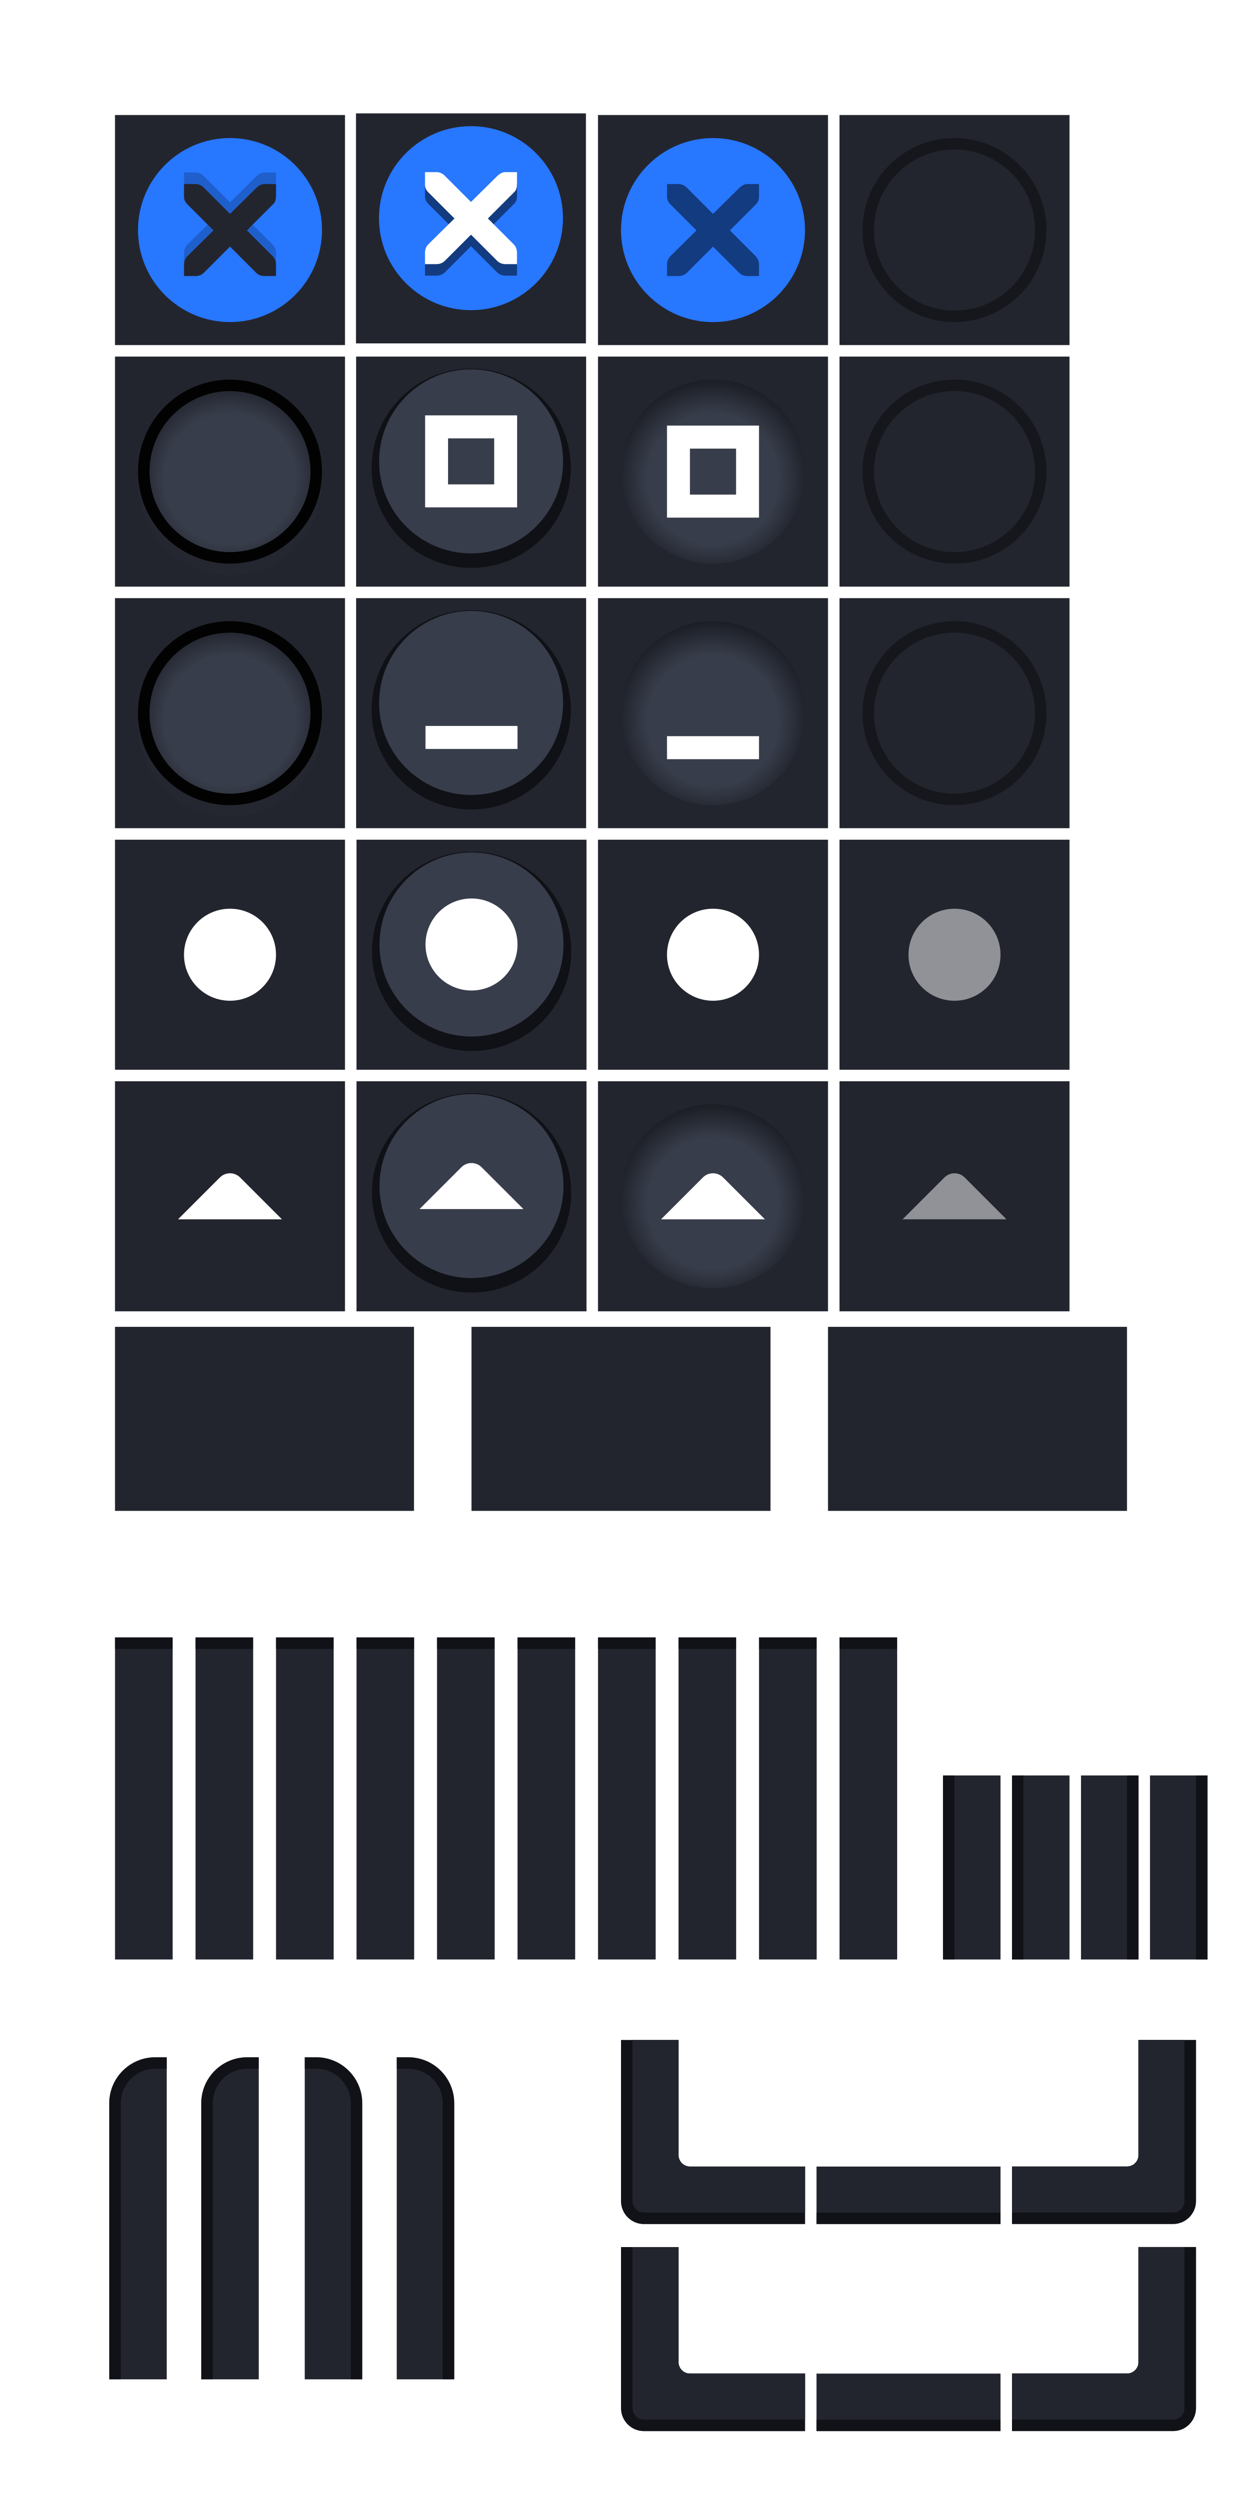 <svg version="1.1" viewBox="0 0 108 217.35" xmlns="http://www.w3.org/2000/svg" xmlns:xlink="http://www.w3.org/1999/xlink">
  <defs>
    <linearGradient id="linearGradient1387">
      <stop style="stop-color:#383d4b" offset="0"/>
      <stop style="stop-color:#383d4b" offset=".6"/>
      <stop style="stop-color:#13151a" offset="1"/>
    </linearGradient>
    <clipPath id="b">
      <rect x="109.41" y="196.63" width="16" height="16" style="opacity:.3;paint-order:normal"/>
    </clipPath>
    <clipPath id="a">
      <rect x="9.5" y="178.85" width="5" height="28" style="fill:#fff;opacity:.539;paint-order:normal"/>
    </clipPath>
    <filter id="filter4189-0" x="-.048" y="-.048" width="1.096" height="1.096" style="color-interpolation-filters:sRGB">
      <feGaussianBlur stdDeviation="0.32"/>
    </filter>
    <radialGradient id="radialGradient1090-4-2" cx="19" cy="571.7" r="7.503" gradientTransform="matrix(1.264,-4.7776e-7,4.7742e-7,1.264,60.976,-117.62)" gradientUnits="userSpaceOnUse" xlink:href="#linearGradient1387"/>
    <filter id="filter4189-1" x="-.048" y="-.048" width="1.096" height="1.096" style="color-interpolation-filters:sRGB">
      <feGaussianBlur stdDeviation="0.32"/>
    </filter>
    <radialGradient id="radialGradient1090-4-5" cx="19" cy="571.7" r="7.503" gradientTransform="matrix(1.264,-4.7776e-7,4.7742e-7,1.264,60.976,-84.618)" gradientUnits="userSpaceOnUse" xlink:href="#linearGradient1387"/>
    <filter id="filter4189-1-5" x="-.048" y="-.048" width="1.096" height="1.096" style="color-interpolation-filters:sRGB">
      <feGaussianBlur stdDeviation="0.32"/>
    </filter>
    <filter id="filter4189-1-0" x="-.048" y="-.048" width="1.096" height="1.096" style="color-interpolation-filters:sRGB">
      <feGaussianBlur stdDeviation="0.32"/>
    </filter>
    <radialGradient id="radialGradient1090-4-26" cx="19" cy="571.7" r="7.503" gradientTransform="matrix(1.264,-4.7776e-7,4.7742e-7,1.264,60.976,-84.616)" gradientUnits="userSpaceOnUse" xlink:href="#linearGradient1387"/>
    <radialGradient id="radialGradient1090-7" cx="19" cy="571.7" r="7.503" gradientTransform="matrix(1.264 -4.7776e-7 4.7742e-7 1.264 -5.024 -117.62)" gradientUnits="userSpaceOnUse" xlink:href="#linearGradient1387"/>
    <filter id="filter1377-6" x="-.048" y="-.048" width="1.096" height="1.096" style="color-interpolation-filters:sRGB">
      <feGaussianBlur stdDeviation="0.32"/>
    </filter>
    <radialGradient id="radialGradient1090-70" cx="19" cy="571.7" r="7.503" gradientTransform="matrix(1.264 -4.7776e-7 4.7742e-7 1.264 -5.024 -84.62)" gradientUnits="userSpaceOnUse" xlink:href="#linearGradient1387"/>
    <filter id="filter1377-0" x="-.048" y="-.048" width="1.096" height="1.096" style="color-interpolation-filters:sRGB">
      <feGaussianBlur stdDeviation="0.32"/>
    </filter>
  </defs>
  <rect id="menu-active" x="10" y="115.35" width="26" height="16" style="fill:#23252e"/>
  <use id="menu-pressed" transform="translate(31 -2.0352e-5)" width="100%" height="100%" style="fill:#ffffff" xlink:href="#menu-active"/>
  <use id="menu-inactive" transform="translate(62 -2.0352e-5)" width="100%" height="100%" style="fill:#ffffff" xlink:href="#menu-active"/>
  <g id="title-1-active">
    <g id="" transform="matrix(.179 0 0 1 9.107 -415.01)">
      <rect x="5" y="557.36" width="28" height="28" style="fill:#23252e"/>
    </g>
    <rect x="10" y="142.35" width="5" height="1" style="opacity:.5;paint-order:stroke fill markers"/>
  </g>
  <use id="title-2-active" transform="translate(7)" width="100%" height="100%" xlink:href="#title-1-active"/>
  <use id="title-3-active" transform="translate(14)" width="100%" height="100%" xlink:href="#title-1-active"/>
  <use id="title-4-active" transform="translate(21)" width="100%" height="100%" xlink:href="#title-1-active"/>
  <use id="title-5-active" transform="translate(28)" width="100%" height="100%" xlink:href="#title-1-active"/>
  <use id="title-1-inactive" transform="translate(35)" width="100%" height="100%" xlink:href="#title-1-active"/>
  <use id="title-2-inactive" transform="translate(42)" width="100%" height="100%" xlink:href="#title-1-active"/>
  <use id="title-3-inactive" transform="translate(49)" width="100%" height="100%" xlink:href="#title-1-active"/>
  <use id="title-4-inactive" transform="translate(56)" width="100%" height="100%" xlink:href="#title-1-active"/>
  <use id="title-5-inactive" transform="translate(63)" width="100%" height="100%" xlink:href="#title-1-active"/>
  <g id="top-left-active" clip-path="url(#a)">
    <rect x="9.5" y="178.85" width="12" height="35" rx="4" ry="4" style="fill:#23252e;paint-order:normal"/>
    <rect x="10" y="179.35" width="11" height="34" rx="3.5" ry="3.5" style="fill:none;opacity:.5;paint-order:normal;stroke-linecap:square;stroke:#000"/>
  </g>
  <rect x="9.5" y="178.85" width="7" height="28" style="fill:none;paint-order:normal"/>
  <use id="top-left-inactive" transform="translate(8)" width="100%" height="100%" style="fill:#ffffff" xlink:href="#top-left-active"/>
  <use id="top-right-active" transform="matrix(-1,0,0,1,41,0)" width="100%" height="100%" style="fill:#ffffff" xlink:href="#top-left-active"/>
  <use id="top-right-inactive" transform="matrix(-1,0,0,1,49,0)" width="100%" height="100%" style="fill:#ffffff" xlink:href="#top-left-active"/>
  <g id="left-active" transform="translate(25.281 -32.49)">
    <rect x="56.719" y="186.84" width="5" height="16" style="fill:#23252e;paint-order:normal"/>
    <rect transform="scale(-1,1)" x="-57.719" y="186.84" width="1" height="16" style="opacity:.5"/>
  </g>
  <use id="left-inactive" transform="translate(6)" width="100%" height="100%" xlink:href="#left-active"/>
  <use id="right-active" transform="matrix(-1,0,0,1,181,0)" width="100%" height="100%" xlink:href="#left-active"/>
  <use id="right-inactive" transform="matrix(-1,0,0,1,187,0)" width="100%" height="100%" xlink:href="#left-active"/>
  <use id="bottom-active" transform="rotate(-90 96.001 179.35)" width="100%" height="100%" xlink:href="#left-active"/>
  <use id="bottom-inactive" transform="rotate(-90 105 188.35)" width="100%" height="100%" xlink:href="#left-active"/>
  <g id="bottom-left-active" transform="translate(-55.408 -19.279)" clip-path="url(#b)">
    <path transform="translate(55.408,19.279)" d="m56.002 175.35c-1.108 0-2 0.892-2 2v14c0 1.108 0.892 2 2 2h14c1.108 0 2-0.892 2-2v-3h-12c-0.554 0-1-0.446-1-1v-12h-3z" style="fill:#23252e;paint-order:normal"/>
    <path transform="translate(55.408,19.279)" d="m56.002 175.35c-1.108 0-2 0.892-2 2v14c0 1.108 0.892 2 2 2h14c1.108 0 2-0.892 2-2v-3h-12c-0.554 0-1-0.446-1-1v-12h-3z" style="opacity:.5;paint-order:normal"/>
    <path transform="translate(55.408,19.279)" d="m56.002 176.35c-0.554 0-1 0.446-1 1v14c0 0.554 0.446 1 1 1h14c0.554 0 1-0.446 1-1v-3h-11c-0.554 0-1-0.446-1-1v-11h-3z" style="fill:#23252e;paint-order:normal"/>
  </g>
  <use id="bottom-right-active" transform="rotate(-90 78.999 168.35)" width="100%" height="100%" xlink:href="#bottom-left-active"/>
  <use id="bottom-right-inactive" transform="rotate(-90 87.999 177.35)" width="100%" height="100%" xlink:href="#bottom-left-active"/>
  <use id="bottom-left-inactive" transform="translate(3e-7 18)" width="100%" height="100%" xlink:href="#bottom-left-active"/>
  <g id="close-active" transform="translate(1 -551.36)">
    <rect x="9" y="561.36" width="20" height="20" style="fill:#23252e;stroke-width:.714"/>
    <g>
      <path transform="translate(-1,551.36)" d="m20 12c-4.412 0-8 3.588-8 8 0 4.412 3.588 8 8 8 4.412 0 8-3.588 8-8 0-4.412-3.588-8-8-8z" style="color-rendering:auto;color:#000000;dominant-baseline:auto;fill:#2777ff;font-feature-settings:normal;font-variant-alternates:normal;font-variant-caps:normal;font-variant-east-asian:normal;font-variant-ligatures:normal;font-variant-numeric:normal;font-variant-position:normal;font-variation-settings:normal;image-rendering:auto;inline-size:0;isolation:auto;mix-blend-mode:normal;shape-margin:0;shape-padding:0;shape-rendering:auto;solid-color:#000000;stop-color:#000000;text-decoration-color:#000000;text-decoration-line:none;text-decoration-style:solid;text-indent:0;text-orientation:mixed;text-transform:none;white-space:normal"/>
    </g>
    <path d="m15.003 566.36h1c0.011-1.4e-4 0.021-4.8e-4 0.031 0 0.255 0.011 0.51 0.129 0.687 0.312l2.28 2.281 2.312-2.281c0.266-0.231 0.447-0.305 0.687-0.312h1v1c0 0.286-0.034 0.551-0.25 0.75l-2.28 2.281 2.249 2.25c0.188 0.188 0.281 0.453 0.281 0.719v1h-1c-0.265-1e-5 -0.53-0.093-0.719-0.281l-2.28-2.281-2.28 2.281c-0.188 0.188-0.453 0.281-0.719 0.281h-1v-1c0-0.265 0.093-0.531 0.281-0.719l2.28-2.25-2.28-2.281c-0.211-0.195-0.303-0.469-0.281-0.75v-1z" style="color:#bebebe;enable-background:new;opacity:.2;stroke-width:1.333;text-decoration-line:none;text-indent:0;text-transform:none"/>
    <path d="m15.003 567.36h1c0.011-1.4e-4 0.021-4.8e-4 0.031 0 0.255 0.011 0.51 0.129 0.687 0.312l2.28 2.281 2.312-2.281c0.266-0.231 0.447-0.305 0.687-0.312h1v1c0 0.286-0.034 0.551-0.25 0.75l-2.28 2.281 2.249 2.25c0.188 0.188 0.281 0.453 0.281 0.719v1h-1c-0.265-1e-5 -0.53-0.093-0.719-0.281l-2.28-2.281-2.28 2.281c-0.188 0.188-0.453 0.281-0.719 0.281h-1v-1c0-0.265 0.093-0.531 0.281-0.719l2.28-2.25-2.28-2.281c-0.211-0.195-0.303-0.469-0.281-0.75v-1z" style="color:#bebebe;enable-background:new;fill:#23252e;stroke-width:1.333;text-decoration-line:none;text-indent:0;text-transform:none"/>
  </g>
  <g id="close-prelight" transform="matrix(1.057,0,0,1.057,-13.977,-584.07)">
    <rect x="42.51" y="561.9" width="18.917" height="18.917" style="fill:#23252e;stroke-width:.676"/>
    <path d="m51.969 562.95c-4.176 0-7.567 3.391-7.567 7.567s3.391 7.567 7.567 7.567 7.567-3.391 7.567-7.567-3.391-7.567-7.567-7.567z" style="color-rendering:auto;color:#000000;dominant-baseline:auto;fill:#2777ff;font-feature-settings:normal;font-variant-alternates:normal;font-variant-caps:normal;font-variant-east-asian:normal;font-variant-ligatures:normal;font-variant-numeric:normal;font-variant-position:normal;font-variation-settings:normal;image-rendering:auto;inline-size:0;isolation:auto;mix-blend-mode:normal;shape-margin:0;shape-padding:0;shape-rendering:auto;solid-color:#000000;stop-color:#000000;text-decoration-color:#000000;text-decoration-line:none;text-decoration-style:solid;text-indent:0;text-orientation:mixed;text-transform:none;white-space:normal"/>
    <path d="m48.188 567.68h0.946c0.01-1.3e-4 0.02-4.5e-4 0.03 0 0.241 0.01 0.482 0.122 0.65 0.296l2.157 2.158 2.187-2.158c0.251-0.218 0.422-0.289 0.65-0.296h0.946v0.946c0 0.271-0.032 0.521-0.236 0.709l-2.157 2.158 2.127 2.128c0.178 0.178 0.266 0.429 0.266 0.68v0.946h-0.946c-0.251-1e-5 -0.502-0.088-0.68-0.266l-2.157-2.158-2.157 2.158c-0.178 0.178-0.429 0.266-0.68 0.266h-0.946v-0.946c0-0.251 0.088-0.502 0.266-0.68l2.157-2.128-2.157-2.158c-0.199-0.184-0.287-0.444-0.266-0.709v-0.946z" style="color:#bebebe;enable-background:new;opacity:.5;stroke-width:1.261;text-decoration-line:none;text-indent:0;text-transform:none"/>
    <path d="m48.188 566.73h0.946c0.01-1.3e-4 0.02-4.5e-4 0.03 0 0.241 0.01 0.482 0.122 0.65 0.296l2.157 2.158 2.187-2.158c0.251-0.218 0.422-0.289 0.65-0.296h0.946v0.946c0 0.271-0.032 0.521-0.236 0.709l-2.157 2.158 2.127 2.128c0.178 0.178 0.266 0.429 0.266 0.68v0.946h-0.946c-0.251-1e-5 -0.502-0.088-0.68-0.266l-2.157-2.158-2.157 2.158c-0.178 0.178-0.429 0.266-0.68 0.266h-0.946v-0.946c0-0.251 0.088-0.502 0.266-0.68l2.157-2.128-2.157-2.158c-0.199-0.184-0.287-0.444-0.266-0.709v-0.946z" style="color:#bebebe;enable-background:new;fill:#fff;stroke-width:1.261;text-decoration-line:none;text-indent:0;text-transform:none"/>
  </g>
  <g id="close-pressed" transform="translate(-23,-551.36)">
    <rect x="75" y="561.36" width="20" height="20" style="fill:#23252e;stroke-width:.714"/>
    <path transform="translate(25,553.36)" d="m60 10.002c-4.412 0-8 3.588-8 8s3.588 8 8 8 8-3.588 8-8-3.588-8-8-8z" style="color-rendering:auto;color:#000000;dominant-baseline:auto;fill:#2777ff;font-feature-settings:normal;font-variant-alternates:normal;font-variant-caps:normal;font-variant-east-asian:normal;font-variant-ligatures:normal;font-variant-numeric:normal;font-variant-position:normal;font-variation-settings:normal;image-rendering:auto;inline-size:0;isolation:auto;mix-blend-mode:normal;shape-margin:0;shape-padding:0;shape-rendering:auto;solid-color:#000000;stop-color:#000000;text-decoration-color:#000000;text-decoration-line:none;text-decoration-style:solid;text-indent:0;text-orientation:mixed;text-transform:none;white-space:normal"/>
    <path d="m81.003 567.36h1c0.011-1.2e-4 0.021-4.7e-4 0.031 0 0.255 0.011 0.51 0.129 0.687 0.312l2.28 2.281 2.312-2.281c0.266-0.23 0.447-0.305 0.687-0.312h1v1c0 0.286-0.034 0.551-0.25 0.75l-2.28 2.281 2.249 2.25c0.188 0.188 0.281 0.453 0.281 0.719v1h-1c-0.265-1e-5 -0.53-0.093-0.718-0.281l-2.28-2.281-2.28 2.281c-0.188 0.188-0.453 0.281-0.718 0.281h-1v-1c0-0.265 0.093-0.531 0.281-0.719l2.28-2.25-2.28-2.281c-0.211-0.195-0.303-0.469-0.281-0.75v-1z" style="color:#bebebe;enable-background:new;opacity:.5;stroke-width:1.333;text-decoration-line:none;text-indent:0;text-transform:none"/>
  </g>
  <g id="close-inactive" transform="translate(-35,-551.36)">
    <rect x="108" y="561.36" width="20" height="20" style="fill:#23252e;stroke-width:.714"/>
    <path d="m118 563.86c-4.142 0-7.5 3.358-7.5 7.5 0 4.142 3.358 7.5 7.5 7.5s7.5-3.358 7.5-7.5-3.358-7.5-7.5-7.5z" style="fill:none;stroke:#16171d"/>
  </g>
  <g id="maximize-active" transform="translate(1 -563.36)">
    <rect x="9" y="594.36" width="20" height="20" style="fill:#23252e;stroke-width:.714"/>
    <path d="m19 597.36c-4.412 0-8 3.588-8 8 0 4.412 3.588 8 8 8s8-3.588 8-8-3.588-8-8-8z" style="color-rendering:auto;color:#000000;dominant-baseline:auto;fill:#fff;filter:url(#filter1377-6);font-feature-settings:normal;font-variant-alternates:normal;font-variant-caps:normal;font-variant-east-asian:normal;font-variant-ligatures:normal;font-variant-numeric:normal;font-variant-position:normal;font-variation-settings:normal;image-rendering:auto;inline-size:0;isolation:auto;mix-blend-mode:normal;opacity:.1;shape-margin:0;shape-padding:0;shape-rendering:auto;solid-color:#000000;stop-color:#000000;text-decoration-color:#000000;text-decoration-line:none;text-decoration-style:solid;text-indent:0;text-orientation:mixed;text-transform:none;white-space:normal"/>
    <path d="m19 596.86c-4.142 0-7.5 3.358-7.5 7.5 0 4.142 3.358 7.5 7.5 7.5s7.5-3.358 7.5-7.5-3.358-7.5-7.5-7.5z" style="fill:url(#radialGradient1090-7);stroke:#020202"/>
  </g>
  <g id="maximize-prelight" transform="translate(-11,-563.36)">
    <rect x="41.967" y="594.36" width="20" height="20" style="fill:#23252e;stroke-width:.714"/>
    <path transform="matrix(1.083,0,0,1.083,-4.34,-14.715)" d="m52 563.36c-4.415 0-8 3.586-8 8.001s3.585 7.999 8 7.999 8-3.584 8-7.999-3.585-8.001-8-8.001z" style="color-rendering:auto;color:#000000;dominant-baseline:auto;fill:#101116;filter:url(#filter4189-0);font-feature-settings:normal;font-variant-alternates:normal;font-variant-caps:normal;font-variant-east-asian:normal;font-variant-ligatures:normal;font-variant-numeric:normal;font-variant-position:normal;font-variation-settings:normal;image-rendering:auto;inline-size:0;isolation:auto;mix-blend-mode:normal;shape-margin:0;shape-padding:0;shape-rendering:auto;solid-color:#000000;stop-color:#000000;text-decoration-color:#000000;text-decoration-line:none;text-decoration-style:solid;text-indent:0;text-orientation:mixed;text-transform:none;white-space:normal"/>
    <path d="m51.967 595.47c-4.415 0-8 3.585-8 8s3.585 8 8 8 8-3.585 8-8-3.585-8-8-8z" style="color-rendering:auto;color:#000000;dominant-baseline:auto;fill:#383d4b;font-feature-settings:normal;font-variant-alternates:normal;font-variant-caps:normal;font-variant-east-asian:normal;font-variant-ligatures:normal;font-variant-numeric:normal;font-variant-position:normal;font-variation-settings:normal;image-rendering:auto;inline-size:0;isolation:auto;mix-blend-mode:normal;shape-margin:0;shape-padding:0;shape-rendering:auto;solid-color:#000000;stop-color:#000000;text-decoration-color:#000000;text-decoration-line:none;text-decoration-style:solid;text-indent:0;text-orientation:mixed;text-transform:none;white-space:normal"/>
    <path d="m47.967 599.47v8h8v-8zm1.994 2h4.012v4h-4.012z" style="color-rendering:auto;color:#000000;dominant-baseline:auto;fill:#fff;font-feature-settings:normal;font-variant-alternates:normal;font-variant-caps:normal;font-variant-ligatures:normal;font-variant-numeric:normal;font-variant-position:normal;image-rendering:auto;isolation:auto;mix-blend-mode:normal;paint-order:fill markers stroke;shape-padding:0;shape-rendering:auto;solid-color:#000000;text-decoration-color:#000000;text-decoration-line:none;text-decoration-style:solid;text-indent:0;text-orientation:mixed;text-transform:none;white-space:normal"/>
  </g>
  <g id="maximize-pressed" transform="translate(-23,-563.36)">
    <rect x="75" y="594.36" width="20" height="20" style="fill:#23252e;stroke-width:.714"/>
    <path d="m85 596.36c-4.412 0-8 3.588-8 8s3.588 8 8 8 8-3.588 8-8-3.588-8-8-8z" style="color-rendering:auto;color:#000000;dominant-baseline:auto;fill:url(#radialGradient1090-4-2);font-feature-settings:normal;font-variant-alternates:normal;font-variant-caps:normal;font-variant-east-asian:normal;font-variant-ligatures:normal;font-variant-numeric:normal;font-variant-position:normal;font-variation-settings:normal;image-rendering:auto;inline-size:0;isolation:auto;mix-blend-mode:normal;shape-margin:0;shape-padding:0;shape-rendering:auto;solid-color:#000000;stop-color:#000000;text-decoration-color:#000000;text-decoration-line:none;text-decoration-style:solid;text-indent:0;text-orientation:mixed;text-transform:none;white-space:normal"/>
    <path d="m81 600.36v8h8v-8zm1.994 2h4.012v4h-4.012z" style="color-rendering:auto;color:#000000;dominant-baseline:auto;fill:#fff;font-feature-settings:normal;font-variant-alternates:normal;font-variant-caps:normal;font-variant-ligatures:normal;font-variant-numeric:normal;font-variant-position:normal;image-rendering:auto;isolation:auto;mix-blend-mode:normal;paint-order:fill markers stroke;shape-padding:0;shape-rendering:auto;solid-color:#000000;text-decoration-color:#000000;text-decoration-line:none;text-decoration-style:solid;text-indent:0;text-orientation:mixed;text-transform:none;white-space:normal"/>
  </g>
  <g id="maximize-inactive" transform="translate(-35,-563.36)">
    <rect x="108" y="594.36" width="20" height="20" style="fill:#23252e;stroke-width:.714"/>
    <path d="m118 596.86c-4.142 0-7.5 3.358-7.5 7.5 0 4.142 3.358 7.5 7.5 7.5s7.5-3.358 7.5-7.5-3.358-7.5-7.5-7.5z" style="fill:none;stroke:#16171d"/>
  </g>
  <g id="hide-active" transform="translate(1 -575.36)">
    <rect x="9" y="627.36" width="20" height="20" style="fill:#23252e;stroke-width:.714"/>
    <path d="m19 630.36c-4.412 0-8 3.588-8 8 0 4.412 3.588 8 8 8s8-3.588 8-8-3.588-8-8-8z" style="color-rendering:auto;color:#000000;dominant-baseline:auto;fill:#fff;filter:url(#filter1377-0);font-feature-settings:normal;font-variant-alternates:normal;font-variant-caps:normal;font-variant-east-asian:normal;font-variant-ligatures:normal;font-variant-numeric:normal;font-variant-position:normal;font-variation-settings:normal;image-rendering:auto;inline-size:0;isolation:auto;mix-blend-mode:normal;opacity:.1;shape-margin:0;shape-padding:0;shape-rendering:auto;solid-color:#000000;stop-color:#000000;text-decoration-color:#000000;text-decoration-line:none;text-decoration-style:solid;text-indent:0;text-orientation:mixed;text-transform:none;white-space:normal"/>
    <path d="m19 629.86c-4.142 0-7.5 3.358-7.5 7.5 0 4.142 3.358 7.5 7.5 7.5s7.5-3.358 7.5-7.5-3.358-7.5-7.5-7.5z" style="fill:url(#radialGradient1090-70);stroke:#020202"/>
  </g>
  <g id="hide-prelight" transform="translate(-11,-575.36)">
    <rect x="41.967" y="627.36" width="20" height="20" style="fill:#23252e;stroke-width:.714"/>
    <path transform="matrix(1.083,0,0,1.083,-4.34,18.285)" d="m52 563.36c-4.415 0-8 3.586-8 8.001s3.585 7.999 8 7.999 8-3.584 8-7.999-3.585-8.001-8-8.001z" style="color-rendering:auto;color:#000000;dominant-baseline:auto;fill:#101116;filter:url(#filter4189-1);font-feature-settings:normal;font-variant-alternates:normal;font-variant-caps:normal;font-variant-east-asian:normal;font-variant-ligatures:normal;font-variant-numeric:normal;font-variant-position:normal;font-variation-settings:normal;image-rendering:auto;inline-size:0;isolation:auto;mix-blend-mode:normal;shape-margin:0;shape-padding:0;shape-rendering:auto;solid-color:#000000;stop-color:#000000;text-decoration-color:#000000;text-decoration-line:none;text-decoration-style:solid;text-indent:0;text-orientation:mixed;text-transform:none;white-space:normal"/>
    <path d="m51.967 628.47c-4.415 0-8 3.585-8 8s3.585 8 8 8 8-3.585 8-8-3.585-8-8-8z" style="color-rendering:auto;color:#000000;dominant-baseline:auto;fill:#383d4b;font-feature-settings:normal;font-variant-alternates:normal;font-variant-caps:normal;font-variant-east-asian:normal;font-variant-ligatures:normal;font-variant-numeric:normal;font-variant-position:normal;font-variation-settings:normal;image-rendering:auto;inline-size:0;isolation:auto;mix-blend-mode:normal;shape-margin:0;shape-padding:0;shape-rendering:auto;solid-color:#000000;stop-color:#000000;text-decoration-color:#000000;text-decoration-line:none;text-decoration-style:solid;text-indent:0;text-orientation:mixed;text-transform:none;white-space:normal"/>
    <path d="m48 638.47v2h8v-2" style="color-rendering:auto;color:#000000;dominant-baseline:auto;fill:#fff;font-feature-settings:normal;font-variant-alternates:normal;font-variant-caps:normal;font-variant-ligatures:normal;font-variant-numeric:normal;font-variant-position:normal;image-rendering:auto;isolation:auto;mix-blend-mode:normal;paint-order:fill markers stroke;shape-padding:0;shape-rendering:auto;solid-color:#000000;text-decoration-color:#000000;text-decoration-line:none;text-decoration-style:solid;text-indent:0;text-orientation:mixed;text-transform:none;white-space:normal"/>
  </g>
  <g id="hide-pressed" transform="translate(-23,-575.36)">
    <rect x="75" y="627.36" width="20" height="20" style="fill:#23252e;stroke-width:.714"/>
    <path d="m85 629.36c-4.412 0-8 3.588-8 8s3.588 8 8 8 8-3.588 8-8-3.588-8-8-8z" style="color-rendering:auto;color:#000000;dominant-baseline:auto;fill:url(#radialGradient1090-4-5);font-feature-settings:normal;font-variant-alternates:normal;font-variant-caps:normal;font-variant-east-asian:normal;font-variant-ligatures:normal;font-variant-numeric:normal;font-variant-position:normal;font-variation-settings:normal;image-rendering:auto;inline-size:0;isolation:auto;mix-blend-mode:normal;shape-margin:0;shape-padding:0;shape-rendering:auto;solid-color:#000000;stop-color:#000000;text-decoration-color:#000000;text-decoration-line:none;text-decoration-style:solid;text-indent:0;text-orientation:mixed;text-transform:none;white-space:normal"/>
    <path d="m81 639.36v2h8v-2" style="color-rendering:auto;color:#000000;dominant-baseline:auto;fill:#fff;font-feature-settings:normal;font-variant-alternates:normal;font-variant-caps:normal;font-variant-ligatures:normal;font-variant-numeric:normal;font-variant-position:normal;image-rendering:auto;isolation:auto;mix-blend-mode:normal;paint-order:fill markers stroke;shape-padding:0;shape-rendering:auto;solid-color:#000000;text-decoration-color:#000000;text-decoration-line:none;text-decoration-style:solid;text-indent:0;text-orientation:mixed;text-transform:none;white-space:normal"/>
  </g>
  <g id="hide-inactive" transform="translate(-35,-575.36)">
    <rect x="108" y="627.36" width="20" height="20" style="fill:#23252e;stroke-width:.714"/>
    <path d="m118 629.86c-4.142 0-7.5 3.358-7.5 7.5 0 4.142 3.358 7.5 7.5 7.5s7.5-3.358 7.5-7.5-3.358-7.5-7.5-7.5z" style="fill:none;stroke:#16171d"/>
  </g>
  <g id="stick-active" transform="translate(1 -521.36)">
    <rect x="9" y="594.36" width="20" height="20" style="fill:#23252e;stroke-width:.714"/>
    <circle cx="19" cy="604.36" r="4" style="fill:#fff;paint-order:fill markers stroke"/>
  </g>
  <g id="stick-prelight" transform="translate(-11,-521.36)">
    <rect x="42" y="594.36" width="20" height="20" style="fill:#23252e;stroke-width:.714"/>
    <path transform="matrix(1.083,0,0,1.083,-4.307,-14.715)" d="m52 563.36c-4.415 0-8 3.586-8 8.001s3.585 7.999 8 7.999 8-3.584 8-7.999-3.585-8.001-8-8.001z" style="color-rendering:auto;color:#000000;dominant-baseline:auto;fill:#101116;filter:url(#filter4189-1-5);font-feature-settings:normal;font-variant-alternates:normal;font-variant-caps:normal;font-variant-east-asian:normal;font-variant-ligatures:normal;font-variant-numeric:normal;font-variant-position:normal;font-variation-settings:normal;image-rendering:auto;inline-size:0;isolation:auto;mix-blend-mode:normal;shape-margin:0;shape-padding:0;shape-rendering:auto;solid-color:#000000;stop-color:#000000;text-decoration-color:#000000;text-decoration-line:none;text-decoration-style:solid;text-indent:0;text-orientation:mixed;text-transform:none;white-space:normal"/>
    <path d="m52 595.47c-4.415 0-8 3.585-8 8s3.585 8 8 8 8-3.585 8-8-3.585-8-8-8z" style="color-rendering:auto;color:#000000;dominant-baseline:auto;fill:#383d4b;font-feature-settings:normal;font-variant-alternates:normal;font-variant-caps:normal;font-variant-east-asian:normal;font-variant-ligatures:normal;font-variant-numeric:normal;font-variant-position:normal;font-variation-settings:normal;image-rendering:auto;inline-size:0;isolation:auto;mix-blend-mode:normal;shape-margin:0;shape-padding:0;shape-rendering:auto;solid-color:#000000;stop-color:#000000;text-decoration-color:#000000;text-decoration-line:none;text-decoration-style:solid;text-indent:0;text-orientation:mixed;text-transform:none;white-space:normal"/>
    <circle cx="52" cy="603.47" r="4" style="fill:#fff;paint-order:fill markers stroke"/>
  </g>
  <g id="stick-pressed" transform="translate(-23,-521.36)">
    <rect x="75" y="594.36" width="20" height="20" style="fill:#23252e;stroke-width:.714"/>
    <path d="m85 596.36c-4.412 0-8 3.588-8 8s3.588 8 8 8 8-3.588 8-8-3.588-8-8-8z" style="color-rendering:auto;color:#000000;dominant-baseline:auto;fill:url(#radialGradient1090-4-2);font-feature-settings:normal;font-variant-alternates:normal;font-variant-caps:normal;font-variant-east-asian:normal;font-variant-ligatures:normal;font-variant-numeric:normal;font-variant-position:normal;font-variation-settings:normal;image-rendering:auto;inline-size:0;isolation:auto;mix-blend-mode:normal;shape-margin:0;shape-padding:0;shape-rendering:auto;solid-color:#000000;stop-color:#000000;text-decoration-color:#000000;text-decoration-line:none;text-decoration-style:solid;text-indent:0;text-orientation:mixed;text-transform:none;white-space:normal"/>
    <circle cx="85" cy="604.36" r="4" style="fill:#fff;paint-order:fill markers stroke"/>
  </g>
  <g id="stick-inactive" transform="translate(-35,-521.36)">
    <rect x="108" y="594.36" width="20" height="20" style="fill:#23252e;stroke-width:.714"/>
    <circle cx="118" cy="604.36" r="4" style="fill:#fff;opacity:.5;paint-order:fill markers stroke"/>
  </g>
  <g id="shade-active" transform="translate(1 -533.36)">
    <rect x="8.999" y="627.36" width="20" height="20" style="fill:#23252e;stroke-width:.714"/>
    <path d="m23.515 639.36-3.638-3.638c-0.483-0.483-1.272-0.483-1.755 0l-3.638 3.638h9.031" style="fill-rule:evenodd;fill:#fff;stroke-width:1.515"/>
  </g>
  <g id="shade-prelight" transform="translate(-11,-533.36)">
    <rect x="42" y="627.36" width="20" height="20" style="fill:#23252e;stroke-width:.714"/>
    <path transform="matrix(1.083,0,0,1.083,-4.307,18.285)" d="m52 563.36c-4.415 0-8 3.586-8 8.001s3.585 7.999 8 7.999 8-3.584 8-7.999-3.585-8.001-8-8.001z" style="color-rendering:auto;color:#000000;dominant-baseline:auto;fill:#101116;filter:url(#filter4189-1-0);font-feature-settings:normal;font-variant-alternates:normal;font-variant-caps:normal;font-variant-east-asian:normal;font-variant-ligatures:normal;font-variant-numeric:normal;font-variant-position:normal;font-variation-settings:normal;image-rendering:auto;inline-size:0;isolation:auto;mix-blend-mode:normal;shape-margin:0;shape-padding:0;shape-rendering:auto;solid-color:#000000;stop-color:#000000;text-decoration-color:#000000;text-decoration-line:none;text-decoration-style:solid;text-indent:0;text-orientation:mixed;text-transform:none;white-space:normal"/>
    <path d="m52 628.47c-4.415 0-8 3.585-8 8s3.585 8 8 8 8-3.585 8-8-3.585-8-8-8z" style="color-rendering:auto;color:#000000;dominant-baseline:auto;fill:#383d4b;font-feature-settings:normal;font-variant-alternates:normal;font-variant-caps:normal;font-variant-east-asian:normal;font-variant-ligatures:normal;font-variant-numeric:normal;font-variant-position:normal;font-variation-settings:normal;image-rendering:auto;inline-size:0;isolation:auto;mix-blend-mode:normal;shape-margin:0;shape-padding:0;shape-rendering:auto;solid-color:#000000;stop-color:#000000;text-decoration-color:#000000;text-decoration-line:none;text-decoration-style:solid;text-indent:0;text-orientation:mixed;text-transform:none;white-space:normal"/>
    <path d="m56.515 638.47-3.638-3.638c-0.483-0.483-1.272-0.483-1.755 0l-3.638 3.638h9.031" style="fill-rule:evenodd;fill:#fff;stroke-width:1.515"/>
  </g>
  <g id="shade-pressed" transform="translate(-23,-533.36)">
    <rect x="75" y="627.36" width="20" height="20" style="fill:#23252e;stroke-width:.714"/>
    <path d="m85 629.36c-4.412 0-8 3.588-8 8s3.588 8 8 8 8-3.588 8-8-3.588-8-8-8z" style="color-rendering:auto;color:#000000;dominant-baseline:auto;fill:url(#radialGradient1090-4-26);font-feature-settings:normal;font-variant-alternates:normal;font-variant-caps:normal;font-variant-east-asian:normal;font-variant-ligatures:normal;font-variant-numeric:normal;font-variant-position:normal;font-variation-settings:normal;image-rendering:auto;inline-size:0;isolation:auto;mix-blend-mode:normal;shape-margin:0;shape-padding:0;shape-rendering:auto;solid-color:#000000;stop-color:#000000;text-decoration-color:#000000;text-decoration-line:none;text-decoration-style:solid;text-indent:0;text-orientation:mixed;text-transform:none;white-space:normal"/>
    <path d="m89.515 639.36-3.638-3.638c-0.483-0.483-1.272-0.483-1.755 0l-3.638 3.638h9.031" style="fill-rule:evenodd;fill:#fff;stroke-width:1.515"/>
  </g>
  <g id="shade-inactive" transform="translate(-35,-533.36)">
    <rect x="108" y="627.36" width="20" height="20" style="fill:#23252e;stroke-width:.714"/>
    <path d="m122.52 639.36-3.638-3.638c-0.483-0.483-1.272-0.483-1.755 0l-3.638 3.638h9.031" style="fill-rule:evenodd;fill:#fff;opacity:.5;stroke-width:1.515"/>
  </g>
</svg>
